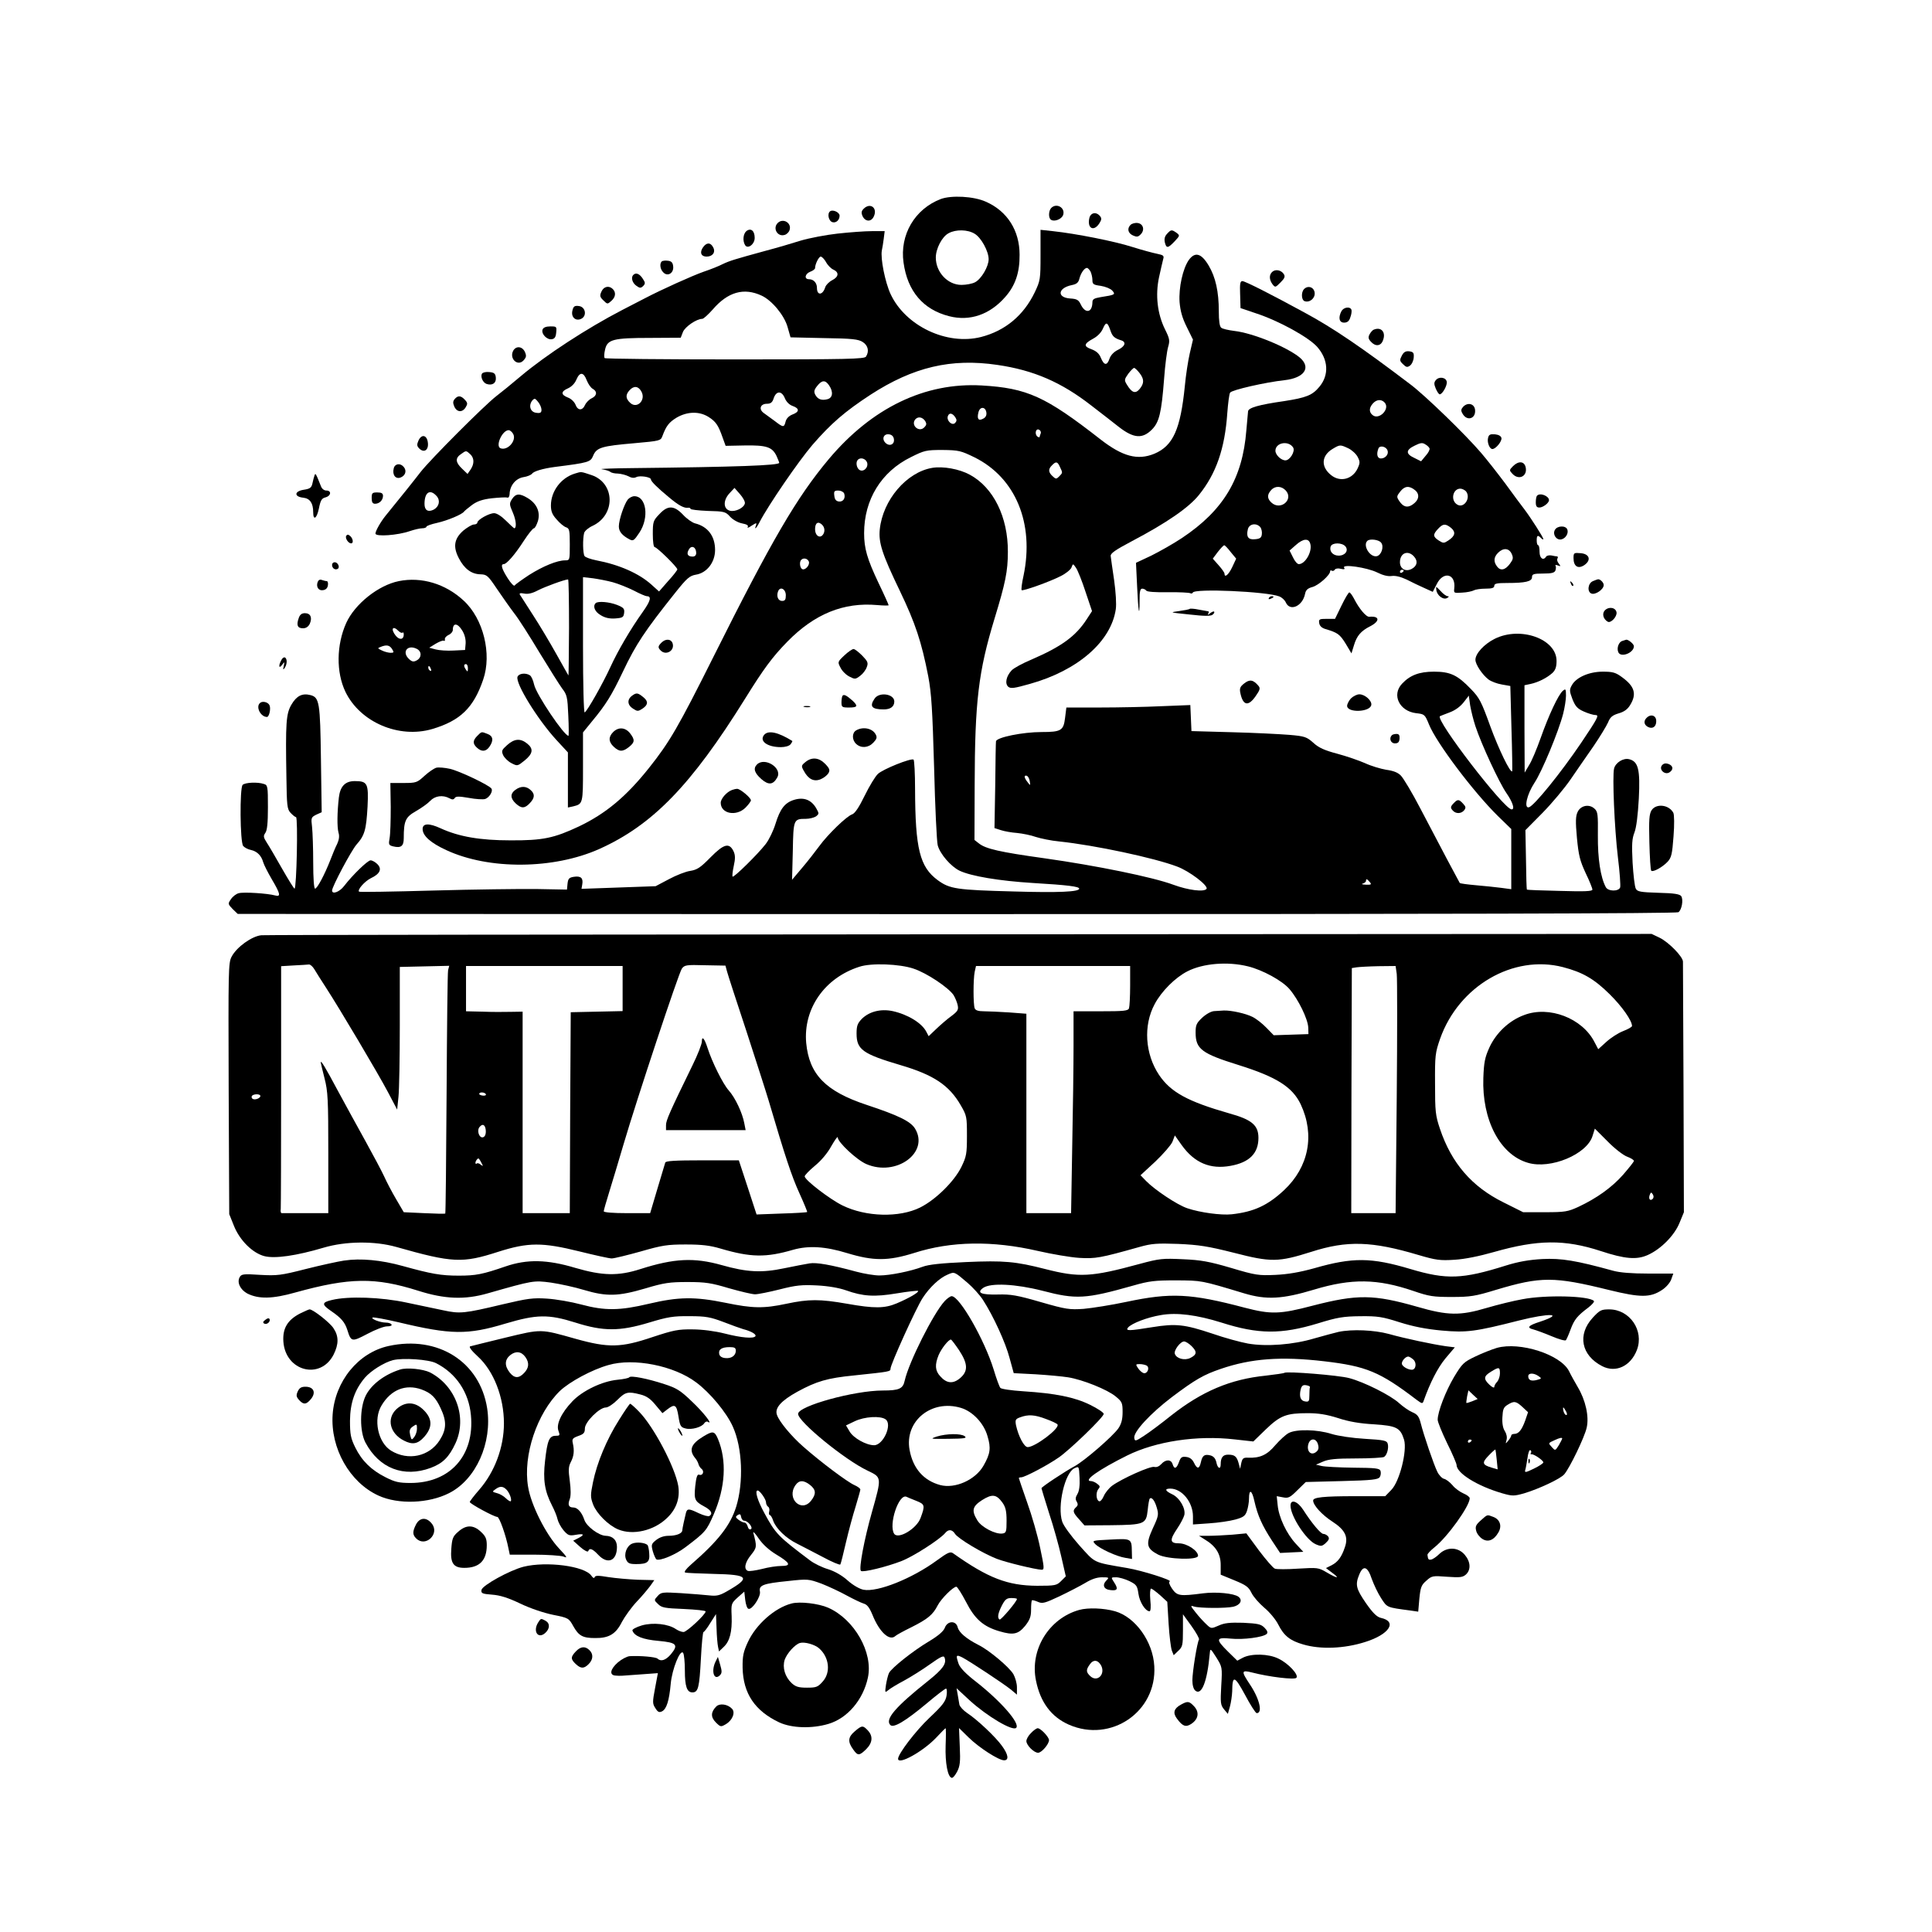 <?xml version="1.0" standalone="no"?>
<!DOCTYPE svg PUBLIC "-//W3C//DTD SVG 20010904//EN"
 "http://www.w3.org/TR/2001/REC-SVG-20010904/DTD/svg10.dtd">
<svg version="1.0" xmlns="http://www.w3.org/2000/svg"
 width="1024pt" height="1024pt" viewBox="0 0 1024 1024"
 preserveAspectRatio="xMidYMid meet">

<g transform="translate(0,1024) scale(0.1,-0.1)"
fill="#000000" stroke="none">
<path d="M4986 9185 c-138 -53 -218 -190 -197 -337 21 -152 104 -249 242 -284
109 -28 215 8 297 102 53 60 77 129 76 224 0 128 -65 231 -179 281 -64 29
-183 35 -239 14z m180 -184 c35 -21 74 -93 74 -135 0 -39 -39 -105 -72 -122
-15 -8 -47 -14 -72 -14 -73 0 -136 67 -136 145 0 47 33 111 68 129 38 21 101
20 138 -3z"/>
<path d="M4578 9134 c-13 -13 -14 -22 -6 -40 14 -29 44 -31 58 -4 24 46 -16
79 -52 44z"/>
<path d="M5572 9138 c-15 -15 -16 -55 -1 -63 18 -12 57 4 64 26 12 38 -35 65
-63 37z"/>
<path d="M4401 9121 c-19 -12 -9 -55 13 -59 19 -4 36 13 36 35 0 17 -33 33
-49 24z"/>
<path d="M5774 9085 c-13 -54 22 -75 52 -30 13 20 14 28 4 40 -20 24 -49 18
-56 -10z"/>
<path d="M4122 9058 c-28 -28 -1 -75 37 -63 11 3 23 15 26 26 12 38 -35 65
-63 37z"/>
<path d="M5992 9048 c-19 -19 -14 -44 13 -56 20 -9 27 -8 40 5 24 23 15 57
-15 61 -14 2 -31 -3 -38 -10z"/>
<path d="M3957 9016 c-18 -14 -22 -52 -8 -75 14 -23 51 4 51 38 0 37 -19 54
-43 37z"/>
<path d="M4440 9002 c-63 -7 -151 -24 -195 -37 -44 -14 -129 -39 -190 -55
-164 -45 -187 -52 -225 -70 -19 -10 -64 -28 -100 -40 -60 -21 -222 -94 -312
-141 -21 -11 -75 -39 -120 -62 -187 -97 -405 -239 -538 -351 -47 -40 -105 -87
-130 -106 -62 -48 -347 -333 -401 -402 -36 -47 -106 -134 -185 -231 -26 -32
-54 -81 -54 -95 0 -18 120 -9 182 13 24 8 53 15 66 15 12 0 22 4 22 8 0 5 26
14 58 21 53 12 131 44 142 60 3 4 21 19 41 34 27 20 55 30 105 36 38 4 75 6
82 4 7 -3 12 4 13 18 1 45 32 83 73 90 21 3 41 12 46 18 7 13 59 28 120 36
182 23 190 26 204 60 18 43 45 51 219 66 135 12 139 13 148 38 20 54 35 73 76
98 56 32 118 34 167 4 40 -25 53 -44 76 -110 l16 -44 100 2 c116 2 146 -8 169
-54 8 -18 15 -35 15 -38 0 -14 -230 -22 -775 -28 -110 -1 -184 -4 -165 -6 19
-3 39 -9 45 -14 5 -5 23 -9 40 -9 16 -1 41 -7 55 -14 16 -9 30 -11 42 -5 18
10 78 1 78 -12 0 -10 33 -43 96 -95 51 -43 81 -59 102 -55 6 1 12 -2 12 -6 0
-4 42 -9 92 -11 87 -2 94 -4 118 -31 15 -16 42 -31 63 -35 26 -5 35 -11 30
-19 -4 -7 6 -4 21 7 25 16 28 16 23 2 -11 -28 2 -17 19 17 46 89 205 321 280
409 100 115 172 177 308 266 227 147 427 194 672 158 193 -28 340 -92 499
-216 50 -38 116 -90 148 -115 76 -58 122 -62 172 -12 39 39 51 88 65 270 5 71
15 146 21 167 10 34 9 44 -16 94 -41 83 -52 182 -32 276 9 41 19 85 22 96 6
19 1 22 -32 29 -21 4 -80 20 -131 36 -93 30 -300 71 -422 84 l-65 7 0 -134 c0
-128 -1 -135 -31 -198 -59 -122 -156 -203 -284 -236 -181 -46 -401 58 -480
228 -29 63 -54 189 -46 231 3 12 7 40 10 62 l5 40 -67 0 c-37 0 -119 -6 -182
-13z m-62 -151 c9 -17 27 -35 39 -40 31 -14 29 -38 -6 -56 -16 -8 -33 -25 -37
-37 -13 -43 -44 -46 -44 -4 0 27 -18 46 -42 46 -27 0 -22 29 7 40 14 5 25 14
25 19 0 21 20 61 30 61 6 0 19 -13 28 -29z m1402 -50 c5 -11 10 -31 10 -45 0
-22 5 -26 44 -31 25 -4 52 -15 61 -25 19 -21 15 -23 -62 -35 -35 -6 -43 -11
-43 -28 -1 -55 -38 -61 -62 -10 -11 23 -20 29 -56 31 -72 5 -65 56 9 71 25 5
35 13 40 34 8 31 27 57 40 57 5 0 13 -9 19 -19z m-1743 -128 c54 -25 119 -103
137 -165 l16 -56 178 -4 c150 -2 182 -6 205 -21 28 -18 35 -49 17 -77 -8 -13
-96 -15 -694 -15 -376 0 -687 3 -691 7 -4 4 -3 24 2 45 12 54 43 62 239 62
l162 1 12 31 c12 28 72 69 102 69 7 0 32 23 56 50 80 93 165 117 259 73z
m1849 -186 c10 -30 21 -40 57 -51 28 -9 20 -32 -17 -50 -21 -10 -38 -27 -45
-46 -13 -39 -29 -38 -46 3 -9 23 -24 36 -50 46 -43 15 -41 29 9 56 24 13 43
33 52 54 16 37 24 35 40 -12z m153 -223 c26 -33 26 -55 2 -85 -23 -28 -42 -21
-68 22 -15 24 -14 28 7 58 13 17 27 31 31 31 4 0 17 -12 28 -26z m-2929 -40
c8 -20 22 -40 32 -45 25 -14 22 -37 -6 -50 -13 -6 -29 -22 -35 -35 -14 -32
-39 -31 -51 2 -6 14 -23 31 -40 37 -38 15 -38 32 1 49 18 8 36 26 44 46 18 42
38 41 55 -4z m1284 -26 c24 -35 20 -67 -9 -74 -31 -8 -51 0 -64 24 -8 16 -6
26 10 46 25 32 43 33 63 4z m-994 -34 c24 -45 -23 -92 -59 -60 -25 23 -27 43
-4 68 23 25 47 22 63 -8z m760 -35 c8 -19 24 -35 42 -41 36 -13 36 -31 -2 -45
-18 -7 -32 -21 -36 -37 -8 -33 -13 -32 -57 2 -20 15 -46 34 -59 43 -28 20 -18
49 17 49 20 0 29 7 36 30 14 40 43 39 59 -1z m-1290 -61 c0 -15 -6 -19 -27
-16 -32 3 -43 38 -22 65 12 13 15 13 31 -7 10 -12 18 -31 18 -42z m-150 -128
c19 -35 -29 -90 -67 -76 -29 11 9 96 43 96 7 0 18 -9 24 -20z m-228 -107 c22
-20 23 -51 2 -82 l-16 -23 -29 28 c-35 33 -37 56 -6 77 28 20 27 20 49 0z
m1456 -261 c-5 -24 -50 -46 -79 -39 -36 9 -37 55 -3 92 l27 29 29 -33 c16 -18
28 -40 26 -49z m-1634 39 c21 -23 14 -56 -15 -72 -30 -15 -49 -4 -49 30 0 62
29 81 64 42z"/>
<path d="M6185 9000 c-12 -13 -15 -27 -11 -45 8 -32 16 -32 52 6 28 30 28 31
10 45 -26 18 -29 18 -51 -6z"/>
<path d="M3726 8929 c-19 -27 -10 -49 19 -49 32 0 49 23 35 49 -14 27 -35 27
-54 0z"/>
<path d="M6301 8862 c-32 -46 -54 -146 -49 -223 4 -47 14 -84 38 -132 l33 -67
-17 -73 c-9 -39 -21 -117 -26 -172 -23 -230 -62 -318 -162 -360 -88 -36 -168
-15 -285 76 -292 228 -389 272 -630 286 -300 17 -581 -118 -810 -390 -170
-203 -301 -427 -611 -1047 -187 -374 -233 -453 -342 -590 -121 -152 -229 -242
-371 -310 -132 -62 -191 -75 -364 -74 -159 0 -272 19 -370 64 -61 28 -95 27
-95 -4 0 -36 43 -74 126 -112 226 -105 568 -102 810 6 283 127 488 339 772
795 100 161 145 222 225 304 144 147 298 210 477 194 33 -3 60 -3 60 -1 0 3
-24 57 -54 119 -60 127 -76 182 -76 263 0 178 91 326 248 403 72 36 81 38 168
38 86 -1 97 -4 169 -39 218 -108 318 -350 260 -627 -9 -40 -13 -74 -10 -77 6
-6 148 44 208 75 26 13 52 34 56 45 8 22 8 22 25 -3 9 -14 32 -71 50 -127 l34
-101 -28 -43 c-58 -90 -134 -145 -291 -213 -48 -20 -96 -46 -107 -58 -29 -31
-37 -70 -18 -87 14 -11 32 -8 114 15 255 71 431 225 456 396 4 27 0 91 -9 155
-9 60 -17 117 -18 127 -2 14 26 33 113 79 181 95 302 178 355 245 91 113 137
245 150 434 4 52 10 101 15 108 8 14 187 55 289 66 105 12 142 67 80 120 -68
56 -249 130 -347 141 -31 4 -63 11 -69 17 -9 6 -13 37 -13 87 0 104 -17 181
-54 243 -39 65 -72 74 -105 29z m-1073 -809 c2 -14 -4 -26 -17 -32 -25 -14
-34 -1 -25 34 8 32 38 30 42 -2z m-164 -26 c8 -12 7 -20 -2 -29 -16 -16 -47
13 -38 37 7 19 25 16 40 -8z m-160 -19 c8 -14 7 -21 -5 -33 -28 -29 -73 11
-48 42 15 17 38 13 53 -9z m612 -65 c-3 -8 -6 -17 -6 -19 0 -3 -4 -2 -10 1
-17 11 -12 45 6 38 8 -3 13 -12 10 -20z m-778 -31 c4 -28 -24 -40 -45 -19 -21
21 -9 49 19 45 15 -2 24 -11 26 -26z m-142 -124 c8 -27 -22 -54 -43 -37 -14
12 -18 41 -6 52 14 15 42 6 49 -15z m1022 -23 c15 -32 15 -30 -4 -50 -15 -15
-18 -15 -35 1 -23 21 -24 38 -3 58 21 22 29 20 42 -9z m-1144 -140 c9 -25 -5
-46 -28 -43 -15 2 -22 11 -24 31 -3 23 0 27 21 27 14 0 27 -7 31 -15z m-116
-167 c16 -16 15 -43 -1 -57 -17 -14 -37 4 -37 34 0 35 17 44 38 23z m-71 -194
c7 -19 -20 -49 -36 -40 -12 8 -15 39 -4 49 12 12 33 7 40 -9z m-122 -179 c0
-23 -4 -30 -20 -30 -21 0 -31 25 -21 51 11 28 41 12 41 -21z"/>
<path d="M3507 8854 c-12 -12 -8 -42 9 -58 23 -24 56 -3 52 32 -2 20 -9 28
-28 30 -14 2 -29 0 -33 -4z"/>
<path d="M6742 8798 c-16 -16 -15 -40 2 -64 15 -19 16 -18 43 9 22 22 26 31
17 45 -14 21 -45 27 -62 10z"/>
<path d="M3357 8783 c-14 -13 -6 -42 15 -57 19 -14 24 -14 37 -2 12 13 12 18
-3 40 -16 25 -36 33 -49 19z"/>
<path d="M6573 8679 l2 -72 80 -27 c123 -40 280 -127 326 -178 60 -68 64 -150
12 -212 -37 -45 -70 -58 -187 -76 -133 -19 -189 -35 -191 -54 -1 -8 -5 -53 -9
-100 -20 -256 -121 -425 -342 -572 -45 -30 -118 -71 -162 -93 l-81 -38 6 -126
c6 -135 13 -173 13 -73 0 47 3 62 14 62 8 0 18 -5 21 -10 4 -7 49 -10 115 -9
59 1 113 -2 118 -5 6 -3 12 -2 14 3 8 23 390 6 458 -20 14 -5 30 -20 35 -32
22 -50 89 -20 102 45 4 21 14 30 40 37 32 9 93 63 93 83 0 5 4 7 9 3 5 -3 13
0 16 6 4 6 18 8 32 4 18 -4 23 -2 17 6 -12 21 122 1 175 -25 30 -15 57 -22 77
-19 20 3 48 -4 80 -19 27 -14 69 -34 94 -45 l44 -20 21 41 c35 71 102 55 93
-22 -3 -26 -2 -26 42 -23 25 1 52 7 62 12 9 5 37 9 62 9 34 0 46 4 46 15 0 12
14 15 69 15 96 0 131 8 131 31 0 16 8 19 59 19 45 0 60 4 65 16 3 9 4 20 1 25
-4 5 2 6 12 2 16 -6 16 -5 5 10 -8 9 -11 21 -7 27 3 5 3 10 -2 11 -4 0 -18 2
-30 5 -12 2 -25 -1 -28 -6 -15 -24 -35 -9 -35 25 0 19 -3 35 -7 35 -5 0 -8 11
-8 25 0 28 5 31 23 13 7 -7 12 -9 12 -5 0 9 -66 112 -100 157 -15 19 -60 80
-100 135 -41 55 -99 129 -130 165 -82 96 -295 303 -375 363 -254 193 -408 298
-560 380 -180 98 -316 167 -330 167 -12 0 -14 -14 -12 -71z m767 -574 c28 -34
-32 -93 -65 -65 -20 16 -19 39 2 62 20 22 46 23 63 3z m-486 -237 c12 -20 -17
-68 -41 -68 -23 0 -53 29 -53 51 0 43 69 56 94 17z m723 -5 c2 -6 -7 -24 -21
-39 l-24 -29 -36 18 c-46 21 -46 42 2 65 30 15 41 17 56 7 11 -6 21 -16 23
-22z m-431 1 c19 -9 42 -30 50 -46 13 -25 13 -32 -1 -62 -27 -56 -91 -73 -139
-35 -56 44 -53 103 6 139 40 24 41 24 84 4z m208 -11 c8 -20 -11 -43 -35 -43
-19 0 -25 23 -13 53 7 18 40 11 48 -10z m-539 -213 c43 -48 -28 -108 -76 -64
-23 21 -24 42 -2 66 21 24 55 23 78 -2z m685 2 c27 -22 21 -54 -14 -77 -27
-18 -49 -12 -70 20 -14 21 -14 25 5 49 24 31 48 33 79 8z m270 -6 c28 -35 -11
-93 -47 -70 -36 22 -23 84 17 84 10 0 23 -7 30 -14z m-1090 -190 c6 -8 10 -25
8 -38 -2 -18 -10 -24 -36 -26 -36 -4 -48 13 -38 53 7 29 45 35 66 11z m1011
-4 c26 -22 22 -43 -15 -67 -23 -15 -26 -15 -50 0 -32 21 -32 32 -4 62 26 28
39 29 69 5z m-746 -85 c11 -41 -27 -107 -61 -107 -8 0 -22 16 -31 36 l-18 36
33 29 c39 35 69 38 77 6z m375 7 c17 -20 2 -67 -23 -72 -36 -7 -75 57 -50 81
12 13 61 7 73 -9z m-189 -20 c18 -22 -1 -49 -36 -49 -31 0 -51 24 -42 49 8 21
60 21 78 0z m-608 -30 l29 -35 -21 -45 c-19 -40 -41 -59 -41 -34 0 5 -14 25
-31 44 l-31 35 27 36 c15 19 30 35 34 35 3 0 19 -16 34 -36z m1489 -9 c10 -22
8 -30 -9 -53 -25 -34 -50 -39 -68 -15 -20 26 -18 50 5 73 28 28 58 25 72 -5z
m-518 -14 c23 -25 17 -52 -13 -67 -32 -16 -61 2 -61 36 0 49 42 66 74 31z
m-54 -75 c0 -3 -4 -8 -10 -11 -5 -3 -10 -1 -10 4 0 6 5 11 10 11 6 0 10 -2 10
-4z"/>
<path d="M3188 8695 c-10 -22 -9 -29 10 -47 21 -21 22 -21 42 -3 23 20 26 45
8 63 -20 20 -48 14 -60 -13z"/>
<path d="M6912 8708 c-16 -16 -15 -57 2 -64 27 -10 57 15 54 44 -3 30 -35 41
-56 20z"/>
<path d="M3034 8594 c-9 -35 18 -59 48 -43 30 16 21 63 -14 67 -23 3 -29 -2
-34 -24z"/>
<path d="M7110 8591 c-18 -35 -12 -61 14 -61 17 0 27 8 33 28 6 15 8 33 6 40
-7 19 -41 14 -53 -7z"/>
<path d="M2876 8494 c-9 -23 23 -56 48 -52 16 2 22 12 24 36 3 31 2 32 -31 32
-23 0 -37 -6 -41 -16z"/>
<path d="M7282 8493 c-7 -2 -17 -14 -23 -25 -8 -15 -7 -24 7 -39 24 -27 53
-24 64 7 17 43 -9 73 -48 57z"/>
<path d="M2720 8381 c-22 -42 24 -85 55 -51 15 17 16 24 7 45 -14 30 -47 33
-62 6z"/>
<path d="M7430 8355 c-12 -23 -12 -28 6 -45 17 -17 23 -18 37 -8 10 7 19 27
20 43 2 25 -2 30 -24 33 -19 2 -29 -4 -39 -23z"/>
<path d="M2555 8260 c-10 -16 4 -48 24 -55 31 -10 52 5 49 34 -2 21 -9 27 -35
29 -17 2 -34 -2 -38 -8z"/>
<path d="M7610 8225 c-10 -12 -10 -21 0 -45 7 -16 16 -30 21 -30 14 0 41 48
37 67 -4 23 -41 29 -58 8z"/>
<path d="M2410 8125 c-10 -12 -10 -21 -2 -40 14 -31 43 -32 60 -4 11 18 11 24
-4 40 -21 23 -37 24 -54 4z"/>
<path d="M7756 8085 c-12 -13 -14 -21 -5 -36 23 -44 73 -29 67 20 -4 31 -38
40 -62 16z"/>
<path d="M7887 7919 c-6 -24 8 -59 23 -59 18 0 51 41 48 58 -2 11 -15 18 -34
20 -25 2 -33 -1 -37 -19z"/>
<path d="M2218 7905 c-9 -21 -9 -29 4 -42 25 -25 50 -9 46 29 -4 42 -33 50
-50 13z"/>
<path d="M8019 7769 c-20 -20 -20 -22 -3 -40 34 -37 82 -13 70 36 -8 31 -38
33 -67 4z"/>
<path d="M2087 7758 c-9 -34 9 -59 36 -49 26 10 34 36 17 56 -18 22 -47 18
-53 -7z"/>
<path d="M4940 7760 c-135 -23 -261 -170 -277 -326 -7 -70 12 -130 106 -325
83 -173 115 -270 151 -454 17 -91 22 -174 31 -485 5 -206 14 -391 19 -410 12
-46 70 -113 116 -135 61 -29 210 -54 388 -65 187 -11 246 -19 246 -30 0 -17
-107 -22 -345 -15 -304 8 -341 13 -405 60 -95 70 -119 166 -120 482 0 83 -4
154 -8 157 -14 9 -163 -51 -189 -76 -14 -13 -45 -64 -70 -115 -30 -62 -52 -94
-66 -99 -29 -9 -130 -107 -175 -169 -20 -27 -60 -79 -90 -114 l-54 -64 4 152
c3 168 4 171 69 171 19 0 43 6 54 13 17 14 17 15 0 45 -26 43 -65 58 -115 43
-50 -15 -75 -47 -100 -128 -11 -36 -34 -84 -52 -107 -41 -53 -169 -179 -175
-172 -3 2 0 28 6 56 9 40 8 58 -1 78 -23 47 -51 40 -122 -32 -54 -55 -71 -66
-108 -72 -23 -3 -74 -23 -113 -44 l-70 -37 -196 -7 -197 -7 4 23 c6 34 -7 46
-43 41 -27 -4 -32 -10 -35 -37 l-3 -31 -160 3 c-88 1 -335 -2 -549 -8 -213 -6
-390 -9 -393 -6 -10 10 30 55 62 71 49 23 61 49 35 75 -11 11 -27 20 -36 20
-15 0 -95 -77 -141 -137 -24 -31 -63 -45 -63 -23 0 21 101 210 129 243 44 49
52 79 59 201 6 124 0 136 -68 136 -50 0 -77 -27 -84 -87 -9 -78 -10 -156 -2
-186 6 -18 3 -38 -7 -60 -9 -17 -25 -56 -36 -85 -31 -79 -70 -152 -81 -152 -6
0 -10 54 -10 138 0 75 -3 160 -6 188 -6 50 -5 52 22 66 l29 13 -4 280 c-4 302
-8 329 -56 341 -43 11 -73 -4 -100 -50 -29 -49 -32 -96 -27 -387 2 -148 4
-167 21 -186 11 -12 24 -23 30 -24 11 -4 3 -379 -8 -379 -3 0 -33 48 -66 106
-33 58 -69 120 -81 138 -18 28 -19 35 -8 51 10 13 14 53 14 136 0 112 -1 118
-22 124 -32 11 -99 8 -112 -5 -16 -16 -14 -304 3 -324 7 -8 25 -18 41 -21 32
-7 55 -29 65 -65 4 -14 25 -55 46 -91 45 -76 49 -94 17 -85 -40 11 -165 19
-192 12 -14 -3 -33 -18 -42 -32 -17 -24 -16 -26 9 -52 l27 -26 3811 -1 c2563
0 3816 3 3825 10 18 13 27 66 15 85 -8 11 -36 16 -121 18 -95 3 -112 6 -120
22 -6 11 -13 73 -17 138 -5 98 -3 127 10 160 10 26 18 90 23 179 8 155 -3 197
-51 209 -31 8 -72 -18 -80 -49 -10 -40 2 -318 20 -469 10 -80 15 -153 12 -162
-9 -22 -64 -21 -76 2 -28 52 -43 152 -42 273 1 112 0 127 -18 143 -28 26 -73
17 -89 -17 -11 -22 -12 -51 -4 -138 9 -94 16 -121 46 -186 20 -41 36 -81 36
-88 0 -9 -39 -11 -172 -7 -95 2 -174 5 -175 7 -2 1 -4 72 -5 158 l-3 157 91
92 c50 51 117 131 149 178 32 47 87 126 121 175 34 50 68 106 77 126 11 28 23
38 56 48 29 8 48 22 61 44 36 58 24 99 -42 147 -35 26 -50 30 -103 30 -72 0
-141 -30 -164 -72 -13 -23 -13 -31 3 -73 15 -38 26 -51 60 -66 22 -10 51 -19
63 -19 20 0 11 -17 -77 -148 -107 -158 -250 -335 -277 -341 -27 -6 -10 69 30
130 39 58 128 272 152 366 8 31 15 75 15 96 0 35 -2 38 -16 26 -24 -19 -76
-131 -118 -250 -21 -59 -48 -124 -62 -145 l-23 -39 -1 232 0 231 33 7 c41 9
86 32 115 58 16 15 22 32 22 64 0 117 -192 185 -328 117 -56 -28 -102 -78
-102 -111 0 -25 37 -80 70 -105 14 -10 45 -22 70 -26 l45 -8 6 -224 c4 -124 5
-226 4 -228 -10 -11 -72 118 -116 238 -47 130 -57 151 -103 198 -71 74 -109
92 -196 92 -78 0 -127 -19 -169 -64 -56 -59 -14 -145 74 -156 45 -5 47 -6 69
-60 39 -97 235 -357 365 -485 l71 -69 0 -160 0 -159 -52 7 c-29 4 -90 10 -135
14 -45 4 -83 9 -86 12 -2 3 -32 59 -67 125 -35 66 -99 188 -142 270 -43 83
-90 161 -103 174 -16 17 -41 26 -78 31 -29 5 -80 20 -112 35 -32 14 -98 37
-147 50 -68 18 -99 32 -127 58 -35 31 -45 35 -127 42 -49 4 -186 11 -304 14
l-215 6 -3 69 -3 69 -151 -6 c-83 -4 -231 -7 -328 -7 l-178 0 -7 -56 c-8 -66
-21 -74 -124 -74 -100 0 -238 -28 -242 -49 -1 -3 -3 -108 -4 -233 l-4 -227 34
-11 c18 -6 57 -13 86 -15 30 -3 74 -12 99 -21 25 -8 81 -20 125 -24 189 -20
503 -87 624 -133 65 -24 166 -101 156 -118 -12 -18 -96 -8 -177 22 -108 40
-406 101 -683 140 -237 33 -311 50 -347 79 l-23 18 1 289 c1 447 20 603 105
883 58 190 71 252 71 355 1 184 -76 341 -202 409 -55 30 -141 46 -200 36z
m2880 -1369 c32 -97 126 -299 164 -354 34 -49 46 -87 28 -87 -40 0 -406 476
-380 494 2 1 24 10 51 20 30 11 57 31 75 54 l27 35 7 -51 c5 -29 17 -78 28
-111z m-2362 -292 c4 -24 3 -24 -12 -4 -19 24 -20 38 -3 33 6 -3 13 -15 15
-29z m1802 -534 c11 -13 8 -15 -21 -14 -19 1 -26 3 -16 6 9 2 17 9 17 14 0 13
6 11 20 -6z"/>
<path d="M3047 7730 c-73 -22 -127 -93 -127 -169 0 -31 7 -49 31 -75 16 -19
39 -38 50 -41 17 -6 19 -16 19 -91 0 -83 0 -84 -25 -84 -42 0 -117 -31 -190
-77 -38 -25 -73 -50 -77 -56 -3 -6 -20 11 -37 38 -32 50 -39 75 -21 75 15 0
59 50 106 123 24 37 48 67 54 67 5 0 14 17 21 38 14 48 -6 93 -54 122 -43 26
-63 25 -83 -5 -15 -24 -15 -28 5 -74 17 -40 20 -81 6 -81 -1 0 -21 18 -43 40
-24 24 -49 40 -63 40 -27 0 -89 -35 -89 -50 0 -5 -8 -10 -18 -10 -10 0 -35
-15 -56 -32 -49 -43 -56 -86 -24 -147 29 -56 67 -84 114 -85 34 -1 40 -6 87
-76 28 -41 69 -100 92 -130 24 -30 84 -125 135 -210 52 -85 106 -171 120 -190
25 -32 28 -45 32 -142 3 -60 3 -108 1 -108 -23 0 -171 220 -182 271 -5 23 -15
46 -23 50 -22 14 -58 10 -65 -8 -13 -33 106 -226 206 -335 l61 -66 0 -146 0
-146 28 6 c52 13 52 14 52 209 l0 183 48 59 c74 89 104 138 164 264 69 145
114 213 279 420 60 75 74 87 107 93 58 9 102 65 102 131 0 73 -38 124 -106
141 -15 4 -44 24 -64 46 -48 50 -81 51 -126 2 -32 -33 -34 -40 -34 -105 0 -40
4 -69 10 -69 12 0 120 -106 120 -118 0 -4 -22 -33 -49 -62 l-48 -55 -41 37
c-66 59 -170 105 -291 128 -30 6 -59 16 -63 23 -9 14 -10 92 -2 122 3 11 23
28 45 38 123 58 119 227 -6 269 -58 19 -52 19 -88 8z m643 -421 c0 -12 -7 -19
-19 -19 -27 0 -34 15 -19 39 14 23 38 11 38 -20z m-442 -155 c29 -8 79 -28
111 -44 32 -17 63 -30 69 -30 27 0 20 -25 -21 -83 -67 -94 -132 -206 -172
-293 -39 -85 -121 -231 -136 -240 -5 -3 -9 143 -9 356 l0 361 53 -6 c28 -4 76
-13 105 -21z m-232 -239 c-1 -140 -2 -255 -3 -255 -1 0 -29 51 -64 113 -34 61
-90 155 -124 207 -34 52 -64 101 -69 107 -5 9 1 11 22 7 20 -4 43 1 73 17 37
19 140 57 160 58 3 1 5 -114 5 -254z"/>
<path d="M3157 7043 c-16 -16 -5 -45 26 -63 22 -14 46 -20 77 -18 40 3 45 6
48 29 3 23 -3 29 -38 43 -41 16 -101 21 -113 9z"/>
<path d="M1667 7720 c-3 -8 -8 -27 -11 -42 -5 -23 -13 -29 -47 -34 -50 -8 -51
-37 -1 -42 35 -4 52 -29 52 -77 0 -46 19 -34 30 19 9 45 15 55 36 60 29 8 32
36 4 36 -12 0 -24 9 -29 23 -27 68 -29 72 -34 57z"/>
<path d="M1970 7600 c0 -22 5 -30 18 -30 23 0 42 19 42 42 0 13 -8 18 -30 18
-27 0 -30 -3 -30 -30z"/>
<path d="M8147 7613 c-4 -3 -7 -19 -7 -35 0 -21 5 -28 19 -28 19 0 51 24 51
39 0 22 -47 41 -63 24z"/>
<path d="M3328 7593 c-19 -23 -48 -108 -48 -143 0 -27 17 -48 57 -69 19 -10
24 -6 52 36 53 80 37 193 -27 193 -11 0 -26 -8 -34 -17z"/>
<path d="M8241 7431 c-13 -24 8 -55 34 -50 23 5 40 32 32 53 -9 22 -54 20 -66
-3z"/>
<path d="M1835 7400 c-7 -12 11 -40 26 -40 14 0 10 26 -5 39 -10 9 -16 9 -21
1z"/>
<path d="M8340 7282 c0 -43 23 -59 56 -38 39 26 30 60 -18 64 -36 3 -38 2 -38
-26z"/>
<path d="M1760 7246 c0 -18 16 -29 30 -21 13 8 1 35 -16 35 -8 0 -14 -6 -14
-14z"/>
<path d="M1684 7156 c-10 -26 4 -48 28 -44 15 2 24 11 26 26 2 12 -1 22 -6 22
-6 0 -17 3 -26 6 -10 4 -18 0 -22 -10z"/>
<path d="M2114 7160 c-109 -22 -233 -121 -279 -222 -52 -116 -54 -261 -4 -365
78 -161 283 -249 460 -197 148 44 219 112 270 262 47 136 1 323 -104 419 -96
89 -223 127 -343 103z m336 -262 c13 -21 19 -46 18 -68 l-3 -35 -61 -3 c-34
-2 -77 1 -95 6 l-34 9 34 21 c19 11 38 19 43 16 5 -3 7 0 6 7 -2 7 7 18 20 24
12 5 22 17 22 26 0 39 25 38 50 -3z m-337 -3 c8 -8 17 -11 21 -8 3 4 6 -1 6
-10 0 -27 -22 -31 -42 -7 -29 36 -17 58 15 25z m-35 -95 c11 -17 10 -20 -7
-20 -11 0 -32 5 -46 12 -24 11 -25 13 -8 19 31 13 48 10 61 -11z m133 0 c25
-14 24 -46 -2 -60 -16 -9 -25 -8 -40 6 -42 38 -9 81 42 54z m269 -102 c0 -19
-2 -20 -10 -8 -13 19 -13 30 0 30 6 0 10 -10 10 -22z m-196 -4 c3 -8 2 -12 -4
-9 -6 3 -10 10 -10 16 0 14 7 11 14 -7z"/>
<path d="M8443 7160 c-27 -11 -32 -57 -8 -66 21 -8 65 22 65 45 0 15 -22 35
-33 30 -1 0 -12 -4 -24 -9z"/>
<path d="M8326 7147 c3 -10 9 -15 12 -12 3 3 0 11 -7 18 -10 9 -11 8 -5 -6z"/>
<path d="M7613 7112 c4 -29 38 -54 58 -41 9 5 10 9 2 9 -7 0 -24 12 -38 28
-25 26 -25 26 -22 4z"/>
<path d="M7110 7030 l-34 -70 -44 0 c-39 0 -43 -2 -40 -22 2 -15 13 -26 33
-32 64 -19 76 -27 107 -77 l31 -52 13 42 c15 51 37 77 87 102 52 27 50 55 -5
50 -17 -2 -54 42 -82 97 -9 17 -20 32 -24 32 -5 0 -23 -31 -42 -70z"/>
<path d="M6725 7070 c-3 -6 1 -7 9 -4 18 7 21 14 7 14 -6 0 -13 -4 -16 -10z"/>
<path d="M6306 7013 c-3 -3 -29 -8 -58 -12 -51 -7 -49 -7 57 -18 78 -9 113 -9
122 -1 8 6 11 13 8 16 -2 3 -12 -1 -22 -9 -11 -9 -14 -10 -9 -1 4 6 4 12 -1
12 -4 1 -27 5 -50 9 -23 5 -45 6 -47 4z"/>
<path d="M8506 7005 c-16 -17 -9 -46 15 -60 16 -10 50 26 47 49 -4 26 -40 33
-62 11z"/>
<path d="M1583 6963 c-13 -37 -6 -53 23 -53 16 0 28 8 36 24 14 33 4 56 -26
56 -17 0 -27 -8 -33 -27z"/>
<path d="M3506 6834 c-19 -19 -20 -26 -4 -42 28 -28 75 -1 63 38 -8 24 -37 26
-59 4z"/>
<path d="M8599 6843 c-19 -5 -31 -37 -22 -59 12 -32 83 -5 83 31 0 12 -32 38
-42 34 -2 -1 -10 -3 -19 -6z"/>
<path d="M4475 6766 c-36 -34 -36 -35 -20 -65 8 -17 29 -38 47 -47 29 -15 32
-15 57 4 14 10 30 31 35 46 9 23 5 31 -24 61 -19 19 -39 35 -46 35 -7 0 -29
-15 -49 -34z"/>
<path d="M1491 6741 c-16 -29 -13 -48 4 -25 13 18 14 18 9 -6 -5 -20 -3 -22 5
-10 13 19 14 47 2 55 -6 3 -15 -3 -20 -14z"/>
<path d="M6595 6618 c-22 -17 -26 -26 -21 -51 14 -67 42 -73 81 -17 23 33 26
42 15 55 -27 32 -46 36 -75 13z"/>
<path d="M3352 6554 c-29 -20 -28 -50 3 -70 23 -15 27 -15 50 0 29 19 32 37 8
58 -31 26 -39 28 -61 12z"/>
<path d="M4466 6553 c-3 -3 -6 -19 -6 -35 0 -26 3 -28 40 -28 46 0 49 8 18 37
-31 27 -44 34 -52 26z"/>
<path d="M4636 6538 c-29 -42 -16 -58 48 -58 36 0 56 15 56 42 0 40 -79 52
-104 16z"/>
<path d="M7160 6538 c-11 -12 -20 -30 -20 -39 0 -38 121 -34 128 4 5 22 -33
57 -63 57 -13 0 -33 -10 -45 -22z"/>
<path d="M1377 6513 c-22 -21 5 -73 38 -73 12 0 22 46 13 63 -9 17 -39 23 -51
10z"/>
<path d="M4263 6493 c9 -2 23 -2 30 0 6 3 -1 5 -18 5 -16 0 -22 -2 -12 -5z"/>
<path d="M8727 6435 c-19 -19 -12 -42 15 -51 24 -7 39 11 36 41 -4 25 -31 31
-51 10z"/>
<path d="M3250 6360 c-26 -26 -25 -52 3 -78 29 -27 47 -28 81 -1 31 25 32 38
5 73 -25 31 -61 34 -89 6z"/>
<path d="M4538 6369 c-23 -13 -23 -51 0 -72 26 -24 65 -21 91 7 18 19 21 28
12 44 -17 32 -67 42 -103 21z"/>
<path d="M2530 6340 c-25 -25 -25 -42 -2 -63 25 -23 48 -21 66 5 23 33 20 57
-10 68 -33 13 -31 13 -54 -10z"/>
<path d="M4050 6345 c-27 -33 17 -65 89 -65 22 0 44 6 51 15 7 9 11 17 9 18
-74 46 -127 58 -149 32z"/>
<path d="M7377 6343 c-16 -16 -6 -43 16 -43 17 0 23 6 25 25 1 18 -3 25 -16
25 -10 0 -22 -3 -25 -7z"/>
<path d="M2688 6291 c-29 -26 -31 -31 -21 -54 7 -14 26 -33 44 -42 31 -16 32
-16 68 13 46 37 50 63 15 91 -36 29 -68 26 -106 -8z"/>
<path d="M4269 6201 c-22 -18 -23 -21 -9 -46 24 -45 54 -60 90 -45 17 7 35 22
41 32 9 16 6 25 -17 49 -33 34 -71 38 -105 10z"/>
<path d="M4012 6188 c-21 -21 -13 -45 23 -77 39 -34 63 -31 85 9 27 50 -67
109 -108 68z"/>
<path d="M8809 6184 c-18 -22 14 -53 39 -38 23 15 21 35 -5 45 -15 5 -25 3
-34 -7z"/>
<path d="M2313 6171 c-12 -3 -41 -23 -63 -43 -39 -36 -44 -38 -111 -38 l-70 0
2 -127 c0 -71 -2 -145 -6 -165 -6 -34 -5 -38 19 -44 41 -10 56 1 56 43 0 93 9
112 65 144 28 16 62 40 75 54 25 27 67 33 102 14 15 -8 22 -8 28 1 6 10 22 10
75 1 36 -7 75 -9 86 -6 22 7 43 41 34 55 -11 18 -168 93 -220 105 -27 6 -60 9
-72 6z"/>
<path d="M2732 6054 c-28 -20 -28 -45 1 -72 30 -28 48 -28 75 1 27 28 28 49 4
70 -23 21 -51 22 -80 1z"/>
<path d="M3880 6053 c-28 -10 -60 -46 -60 -68 0 -58 82 -74 131 -26 16 16 29
34 29 39 0 14 -58 62 -73 61 -7 0 -19 -3 -27 -6z"/>
<path d="M7706 5984 c-19 -19 -20 -26 -4 -42 16 -16 43 -15 58 3 10 13 10 19
-5 35 -22 24 -29 25 -49 4z"/>
<path d="M8754 5946 c-13 -21 -15 -50 -12 -170 2 -79 6 -147 10 -151 9 -9 59
18 87 48 20 22 24 40 31 134 5 63 4 115 -1 125 -23 43 -90 51 -115 14z"/>
<path d="M1385 5283 c-50 -5 -130 -62 -157 -113 -18 -33 -18 -67 -16 -700 l3
-665 24 -60 c31 -79 100 -147 163 -163 55 -14 168 2 313 45 118 35 271 36 385
4 299 -85 351 -87 540 -26 160 51 234 51 432 2 81 -20 157 -37 170 -37 13 0
82 17 154 37 114 33 142 37 239 37 84 0 128 -5 185 -22 160 -47 240 -48 384
-6 82 23 170 18 287 -18 139 -42 216 -42 354 1 196 63 416 66 655 11 74 -17
173 -34 220 -37 87 -5 110 -1 320 58 64 18 93 20 205 16 110 -5 156 -12 295
-47 197 -51 236 -50 410 5 190 61 321 57 569 -17 92 -27 114 -30 190 -25 54 3
132 19 209 41 232 66 374 68 567 5 127 -42 190 -47 248 -21 70 31 142 104 169
171 l23 56 -2 655 c-2 360 -3 663 -3 673 0 26 -75 103 -124 127 l-42 20 -3665
-2 c-2015 -1 -3682 -3 -3704 -5z m5230 -165 c77 -19 182 -76 220 -121 47 -55
97 -158 99 -203 l1 -35 -92 -3 -92 -3 -38 39 c-21 22 -54 48 -74 58 -35 18
-115 36 -154 34 -11 -1 -32 -2 -48 -3 -16 0 -43 -15 -64 -34 -32 -30 -36 -40
-36 -80 0 -87 32 -111 228 -172 201 -63 285 -116 329 -208 76 -162 43 -332
-88 -455 -87 -81 -160 -115 -278 -128 -55 -6 -167 9 -235 32 -54 18 -173 98
-218 144 l-30 31 78 72 c42 40 83 87 91 105 l13 34 36 -51 c68 -95 152 -130
260 -110 99 18 147 66 147 148 0 67 -35 97 -155 130 -220 63 -310 112 -372
204 -74 111 -84 262 -23 375 36 68 109 141 174 174 82 42 213 53 321 26z
m-4949 -15 c9 -16 37 -59 62 -98 72 -111 274 -451 328 -553 l49 -93 7 68 c4
37 7 208 7 378 l0 310 131 3 131 3 -6 -23 c-3 -13 -6 -307 -8 -655 -2 -348 -5
-634 -7 -635 -3 -2 -53 -1 -112 2 l-108 5 -41 70 c-23 39 -51 93 -63 120 -13
28 -57 111 -98 185 -41 74 -108 196 -148 270 -66 124 -90 163 -90 149 0 -3 9
-41 20 -84 18 -70 20 -111 20 -397 l0 -318 -120 0 c-66 0 -123 0 -127 0 -5 0
-7 11 -5 23 1 12 2 306 2 654 l0 632 67 4 c38 2 74 4 80 5 7 1 20 -10 29 -25z
m2188 -14 c5 -19 51 -160 102 -314 50 -154 103 -318 117 -365 89 -302 123
-404 163 -492 25 -55 44 -101 42 -102 -1 -2 -63 -6 -135 -8 l-133 -5 -47 144
-47 143 -194 0 c-145 0 -193 -3 -196 -12 -2 -7 -21 -70 -42 -140 l-38 -128
-123 0 c-74 0 -123 4 -123 10 0 5 13 51 29 102 16 51 50 165 76 253 70 238
292 907 309 931 14 19 23 21 123 18 l108 -2 9 -33z m988 17 c70 -23 185 -100
212 -140 9 -15 19 -39 22 -54 5 -24 0 -32 -33 -57 -21 -15 -57 -46 -80 -68
l-41 -39 -12 23 c-24 47 -98 92 -179 110 -63 13 -123 -2 -163 -41 -23 -24 -28
-37 -28 -78 0 -85 32 -108 235 -168 173 -51 256 -106 317 -212 32 -55 33 -61
33 -162 0 -96 -3 -110 -29 -164 -38 -78 -137 -175 -219 -216 -111 -55 -288
-50 -412 11 -67 33 -200 135 -200 154 0 6 24 31 54 56 33 27 67 67 87 104 19
33 34 54 34 47 0 -26 101 -120 152 -142 158 -68 335 61 258 188 -24 39 -88 70
-257 126 -217 72 -304 161 -320 328 -16 181 97 345 282 404 63 21 213 15 287
-10z m3442 8 c104 -27 165 -62 247 -143 67 -66 119 -141 119 -169 0 -5 -21
-17 -47 -27 -26 -10 -66 -36 -89 -57 l-43 -39 -20 38 c-64 126 -240 194 -373
143 -79 -29 -148 -94 -184 -172 -24 -53 -29 -79 -32 -161 -8 -222 88 -407 236
-450 120 -36 314 45 343 143 l12 38 68 -68 c37 -38 84 -74 104 -81 19 -7 35
-17 35 -22 0 -5 -26 -37 -57 -73 -60 -68 -140 -125 -238 -171 -55 -25 -70 -28
-176 -28 l-116 0 -104 52 c-168 83 -276 208 -337 390 -24 71 -26 93 -26 238
-1 151 1 165 27 240 99 279 387 447 651 379z m-4984 -114 l0 -119 -137 -3
-138 -3 -3 -532 -2 -533 -125 0 -125 0 0 534 0 534 -62 -1 c-35 -1 -102 -1
-150 1 l-88 2 0 120 0 120 415 0 415 0 0 -120z m2690 16 c0 -57 -3 -111 -6
-120 -5 -14 -28 -16 -150 -16 l-144 0 0 -182 c0 -101 -3 -342 -7 -535 l-6
-353 -119 0 -118 0 0 529 0 528 -92 7 c-50 3 -110 6 -133 6 -30 0 -45 5 -49
16 -8 21 -8 153 0 193 l7 31 408 0 409 0 0 -104z m1413 62 c3 -24 3 -319 0
-655 l-6 -613 -118 0 -117 0 1 650 2 649 25 4 c14 2 66 5 116 6 l91 1 6 -42z
m-4828 -637 c3 -6 -4 -9 -15 -8 -11 1 -20 5 -20 9 0 11 28 10 35 -1z m-1195
-10 c0 -12 -29 -23 -41 -15 -5 3 -7 10 -4 15 8 12 45 12 45 0z m1195 -187 c0
-19 -6 -30 -16 -32 -20 -4 -33 37 -17 55 17 21 32 10 33 -23z m-24 -166 c11
-20 10 -21 -3 -11 -8 7 -18 10 -21 6 -4 -3 -7 -2 -7 4 0 9 10 23 16 23 2 0 9
-10 15 -22z m6209 -192 c-14 -14 -24 0 -16 21 6 15 8 15 16 3 6 -9 5 -19 0
-24z"/>
<path d="M3720 4720 c0 -14 -22 -70 -49 -125 -121 -248 -141 -293 -141 -318
l0 -27 211 0 211 0 -7 36 c-10 55 -48 136 -83 175 -31 35 -88 150 -112 225
-16 50 -30 66 -30 34z"/>
<path d="M1825 3559 c-33 -5 -125 -25 -204 -45 -133 -34 -152 -36 -243 -31
-89 6 -99 4 -108 -13 -15 -28 4 -66 41 -86 60 -30 133 -29 256 6 286 79 421
81 649 9 141 -45 248 -49 369 -14 242 69 243 69 335 57 47 -7 126 -24 175 -39
121 -36 182 -34 325 8 100 30 129 34 225 34 95 0 125 -5 219 -33 60 -17 122
-32 138 -32 16 0 75 12 131 26 86 22 117 25 197 21 60 -3 117 -13 154 -26 90
-32 150 -36 270 -16 59 10 109 15 112 13 6 -7 -47 -38 -113 -66 -64 -27 -118
-28 -264 -2 -143 25 -202 25 -320 0 -122 -26 -179 -25 -324 5 -162 33 -248 32
-405 -5 -156 -37 -233 -38 -360 -4 -52 14 -133 28 -180 31 -75 5 -103 1 -235
-30 -205 -49 -227 -51 -315 -32 -41 9 -129 27 -195 41 -134 29 -308 35 -395
14 -56 -13 -56 -24 -3 -60 51 -35 71 -58 84 -99 20 -64 24 -64 106 -21 41 22
88 40 104 40 18 0 28 4 24 10 -3 6 -17 10 -30 10 -30 0 -84 21 -69 27 6 2 67
-9 135 -25 280 -67 367 -68 569 -7 165 49 227 50 370 5 148 -47 234 -47 390 0
99 30 129 35 215 34 87 0 111 -5 180 -31 44 -17 91 -34 105 -38 40 -10 70 -27
64 -37 -9 -14 -73 -9 -163 14 -51 13 -120 22 -171 22 -75 1 -100 -4 -212 -41
-166 -56 -232 -58 -407 -9 -188 53 -178 53 -373 6 -95 -23 -179 -44 -186 -46
-8 -2 7 -23 40 -53 85 -77 139 -217 139 -355 0 -127 -49 -258 -131 -352 -28
-32 -50 -61 -50 -65 0 -9 129 -79 146 -79 11 0 46 -99 59 -167 l7 -33 128 0
c71 0 141 -5 156 -10 24 -10 21 -4 -23 43 -69 73 -149 231 -164 327 -28 166
47 389 169 508 51 48 168 112 257 137 134 39 347 -3 465 -92 74 -55 161 -160
194 -234 51 -112 58 -295 18 -425 -31 -99 -95 -181 -240 -307 -26 -23 -38 -39
-30 -42 7 -2 75 -5 150 -7 189 -4 200 -19 68 -94 -37 -21 -53 -24 -90 -20 -25
3 -92 8 -150 12 -99 6 -106 5 -124 -15 -20 -22 -20 -22 2 -43 19 -19 35 -22
137 -26 63 -3 115 -8 115 -13 0 -16 -100 -109 -117 -109 -10 0 -28 7 -40 15
-40 28 -121 37 -181 20 -30 -9 -52 -21 -50 -27 10 -30 56 -48 138 -55 97 -9
108 -20 65 -72 -27 -31 -52 -39 -70 -22 -10 9 -92 16 -147 13 -15 -1 -43 -16
-63 -33 -41 -36 -47 -68 -12 -70 29 -2 19 -2 128 6 l96 7 -15 -80 c-14 -74
-14 -82 2 -106 13 -21 20 -24 36 -16 23 13 37 56 45 145 7 79 51 187 66 164 5
-8 9 -49 9 -92 0 -86 11 -117 40 -117 31 0 37 26 45 178 4 78 10 142 14 142 3
0 20 21 36 48 l30 47 3 -75 c1 -41 5 -86 8 -99 l5 -24 25 24 c32 30 45 80 42
163 -3 66 -2 68 32 99 l35 31 5 -44 c3 -24 10 -45 17 -47 19 -7 66 64 61 91
-7 34 17 43 147 56 108 12 111 11 180 -14 38 -15 98 -43 134 -63 35 -19 75
-38 88 -42 19 -5 31 -21 47 -59 37 -93 91 -142 122 -113 5 5 43 26 84 46 88
44 115 67 140 116 18 35 82 99 99 99 5 0 28 -36 51 -80 47 -92 92 -131 177
-156 74 -22 100 -16 137 29 24 31 31 48 31 85 0 26 2 49 5 50 3 2 17 -2 31 -8
24 -11 37 -7 114 29 48 23 110 55 137 71 33 20 61 30 89 30 37 0 39 -1 24 -16
-25 -25 -15 -49 23 -52 36 -4 40 7 16 43 -16 25 -16 25 12 25 15 0 47 -9 70
-20 38 -19 42 -25 48 -67 6 -44 37 -93 59 -93 6 0 8 24 4 60 -3 33 -1 60 4 60
5 0 26 -16 48 -35 l38 -35 7 -116 c4 -65 12 -128 17 -142 l10 -25 24 23 c23
21 25 31 25 109 l0 85 45 -62 c25 -35 43 -67 40 -72 -10 -16 -35 -172 -35
-216 0 -26 6 -47 16 -55 33 -27 63 49 76 196 3 30 3 30 35 -20 31 -50 32 -51
26 -150 -5 -90 -4 -102 15 -125 l20 -24 11 39 c6 22 11 58 12 80 1 88 12 85
68 -18 28 -53 56 -97 62 -97 33 0 15 77 -38 155 -45 68 -44 75 15 60 89 -23
222 -39 233 -28 15 15 -42 77 -95 102 -52 26 -143 28 -188 5 l-30 -16 -49 48
c-67 66 -65 77 14 69 65 -7 173 7 191 25 7 7 3 18 -12 33 -19 19 -35 22 -113
26 -71 2 -100 -1 -130 -15 -39 -17 -40 -17 -65 7 -14 13 -40 41 -57 63 -28 35
-29 38 -8 31 29 -9 168 -10 208 -1 37 9 51 35 27 53 -24 18 -118 27 -188 18
-123 -16 -137 -14 -164 25 -14 21 -19 36 -12 38 17 6 -147 58 -225 71 -186 32
-167 24 -254 120 -44 50 -84 104 -91 126 -27 82 14 260 65 283 24 11 24 11 27
-51 2 -41 -2 -70 -11 -85 -11 -18 -12 -29 -4 -41 7 -12 7 -20 -3 -29 -20 -18
-18 -28 15 -64 l29 -33 139 1 c179 2 188 6 196 79 3 32 8 59 11 62 10 10 26
-9 37 -47 11 -37 10 -45 -21 -111 -38 -84 -34 -106 29 -139 50 -25 211 -30
211 -6 0 27 -59 66 -101 66 -49 0 -51 17 -9 79 17 25 33 56 37 70 9 35 -25 93
-64 111 -38 18 -42 30 -10 30 62 0 120 -72 120 -147 l0 -43 86 6 c47 3 109 12
138 20 43 12 53 19 62 45 6 18 11 47 11 65 0 55 16 47 29 -14 17 -75 41 -128
93 -208 l43 -65 61 3 62 3 -40 43 c-49 53 -90 140 -96 204 l-5 48 32 -6 c29
-6 38 -2 77 37 l45 44 191 5 c161 4 192 8 201 21 6 9 7 24 4 33 -5 14 -27 16
-144 17 -76 1 -151 5 -168 9 l-30 7 37 16 c29 13 69 17 175 17 76 0 143 4 149
8 16 10 26 49 19 71 -5 16 -21 19 -121 25 -67 4 -141 15 -177 26 -75 24 -186
26 -226 5 -16 -8 -47 -37 -71 -64 -43 -52 -82 -70 -145 -67 -25 1 -30 -3 -36
-29 l-6 -30 -8 30 c-10 36 -21 45 -56 45 -27 0 -39 -15 -39 -51 0 -30 -17 -22
-23 11 -5 20 -14 31 -31 36 -32 8 -43 0 -51 -36 -8 -37 -20 -38 -37 -2 -9 18
-22 28 -41 30 -23 3 -29 -2 -38 -27 -13 -36 -25 -40 -34 -11 -8 26 -37 26 -60
0 -11 -12 -25 -18 -36 -15 -20 7 -175 -63 -225 -100 -17 -13 -37 -38 -44 -55
-7 -17 -18 -29 -24 -27 -16 5 -19 46 -5 64 11 13 10 17 -6 29 -10 8 -25 14
-32 14 -45 0 39 60 192 136 152 75 370 108 569 85 l99 -11 66 64 c77 74 109
86 223 86 56 0 100 -7 160 -26 57 -19 117 -29 190 -33 121 -8 140 -18 160 -82
17 -59 -24 -222 -68 -266 l-32 -33 -160 0 c-168 0 -222 -6 -222 -23 0 -25 47
-76 101 -111 68 -44 87 -81 67 -137 -17 -51 -37 -78 -70 -95 l-30 -15 33 -25
c44 -32 27 -31 -29 2 -44 26 -49 26 -152 20 -58 -4 -114 -4 -123 0 -9 3 -47
47 -84 96 l-67 91 -74 -7 c-41 -3 -98 -6 -126 -6 l-51 0 30 -19 c59 -35 85
-77 85 -135 l0 -52 73 -30 c61 -25 75 -35 90 -66 10 -21 41 -56 68 -79 28 -23
61 -63 74 -89 30 -60 63 -86 133 -106 92 -27 217 -22 327 13 129 40 173 109
84 128 -21 5 -42 25 -79 78 -53 77 -58 98 -35 153 21 50 44 42 66 -25 11 -30
32 -75 49 -101 33 -51 28 -49 156 -66 l41 -6 6 69 c6 59 10 72 37 95 29 26 33
27 110 21 69 -5 83 -3 100 12 27 25 25 67 -6 104 -35 42 -95 44 -136 4 -15
-15 -35 -28 -43 -29 -14 -2 -16 1 -19 25 -1 5 16 23 36 39 70 55 188 220 188
261 0 7 -15 18 -34 26 -18 8 -45 27 -58 44 -14 16 -34 31 -44 33 -10 2 -27 19
-36 38 -19 39 -71 191 -88 258 -9 35 -18 46 -44 57 -17 7 -49 29 -70 48 -44
41 -185 112 -265 133 -56 15 -328 37 -343 28 -4 -3 -49 -9 -99 -15 -188 -19
-338 -83 -501 -211 -51 -41 -115 -89 -143 -107 -47 -31 -50 -31 -53 -12 -5 32
86 130 199 216 125 94 169 119 260 150 161 55 319 67 549 40 221 -26 293 -55
487 -203 31 -23 33 -23 39 -6 34 96 74 174 115 224 l50 59 -48 6 c-70 10 -217
41 -302 65 -78 21 -194 26 -266 11 -22 -5 -80 -21 -130 -35 -110 -33 -252 -44
-350 -27 -39 7 -124 30 -190 53 -147 49 -193 54 -317 34 -124 -20 -144 -21
-129 -2 19 22 101 54 174 66 84 15 191 1 322 -40 194 -62 316 -63 510 -4 104
32 134 37 225 38 93 1 117 -3 208 -32 73 -23 139 -36 224 -44 132 -12 180 -5
408 53 163 41 245 38 113 -6 -63 -20 -73 -32 -36 -41 15 -4 59 -20 97 -36 38
-16 72 -26 76 -21 3 4 15 30 25 58 19 51 35 71 95 116 19 15 32 30 28 34 -26
27 -255 33 -379 9 -46 -8 -131 -29 -189 -46 -141 -42 -206 -41 -368 6 -231 66
-318 67 -554 6 -175 -46 -221 -47 -360 -11 -287 76 -392 81 -628 31 -80 -17
-182 -33 -226 -37 -75 -5 -93 -3 -228 36 -124 36 -159 42 -227 40 -89 -2 -114
9 -78 35 40 28 173 21 314 -15 179 -47 229 -44 480 27 87 25 116 28 230 28
135 -1 128 1 360 -69 117 -35 201 -31 370 20 199 60 335 58 526 -7 84 -29 106
-32 204 -32 98 0 124 4 235 38 237 71 307 71 598 -1 167 -41 219 -41 281 0 22
14 43 39 49 56 l11 31 -132 0 c-88 0 -151 5 -187 15 -196 54 -274 67 -375 62
-71 -4 -128 -14 -195 -35 -229 -72 -313 -75 -504 -18 -208 62 -306 63 -511 4
-76 -21 -139 -32 -205 -35 -88 -4 -105 -2 -235 37 -116 34 -160 42 -255 46
-107 5 -123 4 -230 -25 -257 -70 -320 -73 -500 -27 -156 40 -219 46 -420 37
-133 -6 -198 -13 -230 -25 -64 -24 -173 -46 -229 -46 -26 0 -81 9 -122 20
-136 37 -212 50 -248 44 -20 -3 -81 -15 -135 -26 -119 -25 -197 -21 -331 17
-146 41 -251 36 -430 -21 -118 -38 -201 -36 -345 6 -150 45 -256 47 -370 8
-122 -42 -157 -49 -248 -49 -95 0 -145 9 -297 51 -115 32 -224 42 -310 29z
m3303 -118 c29 -25 66 -66 82 -91 55 -85 120 -227 141 -308 l22 -80 116 -6
c64 -4 141 -11 172 -16 76 -12 209 -65 253 -102 33 -27 36 -34 36 -82 0 -38
-6 -62 -22 -86 -29 -42 -180 -173 -232 -201 -50 -27 -176 -110 -176 -117 0 -2
18 -61 40 -131 23 -69 52 -173 65 -231 l24 -105 -25 -25 c-23 -23 -31 -25
-127 -25 -157 1 -260 41 -445 172 -15 11 -28 5 -87 -38 -131 -96 -314 -169
-388 -155 -21 4 -56 24 -84 49 -30 27 -69 49 -104 60 -31 9 -74 30 -95 46
-170 128 -183 141 -243 252 -36 66 -52 119 -35 119 11 0 43 -45 44 -62 0 -9 5
-20 11 -24 6 -3 9 -15 6 -25 -3 -11 -1 -19 3 -19 4 0 13 -13 18 -30 15 -42 68
-93 127 -122 28 -14 89 -46 137 -71 48 -26 89 -43 92 -39 3 5 16 57 30 118 14
60 37 145 51 189 13 44 25 85 25 90 0 6 -14 16 -32 24 -38 17 -178 122 -270
203 -64 56 -128 133 -140 169 -13 36 22 75 109 123 101 55 158 72 301 86 189
20 192 20 192 36 0 22 135 320 170 374 37 57 90 107 134 125 35 15 34 16 104
-44z m1188 -336 c30 -30 28 -45 -8 -63 -30 -14 -72 -3 -81 22 -7 18 29 66 49
66 8 0 26 -11 40 -25z m-2416 -24 c0 -26 -24 -43 -57 -39 -18 2 -29 10 -31 22
-5 24 14 36 56 36 25 0 32 -4 32 -19z m-1115 -34 c21 -30 19 -57 -7 -84 -28
-30 -52 -29 -77 3 -28 36 -26 68 4 92 29 23 59 19 80 -11z m4706 -13 c19 -17
14 -54 -8 -54 -22 0 -53 19 -53 33 0 15 20 37 34 37 5 0 17 -7 27 -16z m-1413
-32 c17 -11 4 -44 -16 -40 -8 2 -21 13 -30 26 -14 21 -13 22 9 22 13 0 30 -4
37 -8z m865 -114 c-2 -5 -3 -24 -3 -44 0 -31 -3 -35 -22 -32 -25 3 -33 26 -24
64 5 19 12 25 29 22 12 -2 21 -6 20 -10z m43 -305 c5 -19 2 -30 -12 -40 -26
-19 -49 5 -40 41 9 36 43 35 52 -1z m-2692 -214 c31 -25 33 -47 5 -83 -52 -66
-132 12 -83 82 19 28 44 28 78 1z m-1610 -24 c17 -17 30 -54 23 -62 -3 -2 -15
5 -26 16 -11 11 -33 24 -47 27 -26 7 -26 8 -9 20 24 18 40 18 59 -1z m1260
-165 c20 0 49 -37 36 -45 -7 -4 -14 2 -17 14 -3 12 -11 21 -17 21 -7 0 -21 7
-32 15 -16 13 -17 16 -4 25 11 7 16 5 18 -10 2 -11 9 -20 16 -20z m170 -179
c75 -45 82 -61 26 -61 -23 0 -69 -7 -102 -16 -33 -8 -67 -13 -74 -10 -23 9
-16 45 17 85 31 39 31 44 12 116 -3 11 10 -2 28 -29 22 -32 55 -62 93 -85z
m1276 -236 c0 -13 -85 -113 -92 -109 -13 8 -9 33 12 74 17 33 26 40 50 40 17
0 30 -2 30 -5z"/>
<path d="M5007 3344 c-60 -65 -190 -324 -212 -422 -9 -43 -30 -52 -116 -52
-151 0 -449 -82 -449 -124 0 -41 248 -244 369 -301 75 -36 75 -33 22 -221 -40
-141 -70 -299 -58 -310 9 -10 138 22 215 52 64 25 204 115 232 149 17 21 37
19 52 -5 16 -25 148 -104 221 -132 52 -20 207 -57 238 -58 15 0 14 12 -8 116
-13 64 -44 172 -69 241 -24 69 -44 127 -44 129 0 2 6 4 13 4 18 0 138 63 197
104 58 39 240 215 240 232 0 7 -33 29 -72 48 -83 41 -184 61 -355 72 -62 4
-117 12 -121 18 -5 6 -21 49 -35 96 -49 159 -181 390 -223 390 -7 0 -24 -12
-37 -26z m76 -260 c48 -73 49 -112 5 -149 -37 -31 -71 -28 -105 11 -27 29 -29
61 -8 112 15 35 52 82 65 82 3 0 22 -25 43 -56z m10 -306 c63 -19 122 -82 141
-150 19 -63 15 -93 -21 -156 -43 -76 -151 -124 -230 -103 -88 24 -144 88 -162
186 -28 152 115 270 272 223z m451 -59 c31 -11 58 -24 61 -29 13 -21 -119
-120 -158 -120 -19 0 -49 57 -62 116 -5 28 -3 33 22 42 43 16 77 14 137 -9z
m-850 -2 c37 -27 -13 -137 -61 -137 -42 0 -110 38 -130 73 l-19 32 46 22 c52
25 137 30 164 10z m619 -441 c17 -24 22 -45 22 -96 0 -59 -2 -65 -22 -68 -37
-5 -111 33 -133 70 -32 52 -26 74 25 107 54 34 76 31 108 -13z m-456 9 c45
-18 47 -24 22 -91 -21 -57 -119 -115 -140 -83 -30 48 24 212 65 196 6 -3 30
-13 53 -22z"/>
<path d="M4965 2626 c-38 -13 -34 -13 62 -12 85 1 100 3 86 14 -21 15 -96 14
-148 -2z"/>
<path d="M1590 3278 c-66 -34 -93 -79 -88 -149 11 -157 196 -205 266 -69 28
56 28 98 -1 141 -20 30 -108 99 -126 99 -4 0 -27 -10 -51 -22z"/>
<path d="M8442 3256 c-83 -90 -61 -200 50 -257 72 -37 151 0 184 86 39 103
-38 215 -147 215 -42 0 -50 -4 -87 -44z"/>
<path d="M1407 3245 c-13 -9 -15 -15 -7 -20 14 -8 34 9 29 23 -3 7 -11 6 -22
-3z"/>
<path d="M2060 3106 c-161 -35 -285 -187 -297 -364 -12 -178 90 -359 243 -429
105 -48 266 -42 374 13 143 72 230 267 202 450 -39 247 -261 387 -522 330z
m251 -91 c107 -54 174 -155 185 -276 20 -213 -110 -359 -320 -359 -61 0 -83 5
-132 30 -76 38 -126 87 -161 158 -24 49 -28 69 -28 142 1 94 25 164 79 228 32
37 102 81 149 93 52 13 189 4 228 -16z"/>
<path d="M2120 2981 c-84 -27 -153 -80 -182 -139 -32 -66 -32 -189 -1 -248 73
-137 203 -187 346 -134 64 24 97 57 131 130 63 136 3 304 -135 376 -37 18
-123 27 -159 15z m113 -105 c52 -19 76 -42 103 -101 32 -68 31 -111 -6 -169
-55 -86 -167 -110 -257 -55 -70 43 -96 167 -50 241 50 83 127 113 210 84z"/>
<path d="M2101 2771 c-53 -50 -35 -128 39 -166 46 -24 75 -19 109 20 44 50 43
95 -3 141 -46 46 -99 47 -145 5z m109 -104 c0 -13 -6 -32 -14 -43 -14 -18 -15
-18 -22 10 -5 22 -3 32 11 43 24 17 25 17 25 -10z"/>
<path d="M7934 3096 c-27 -8 -80 -29 -115 -46 -61 -29 -69 -37 -112 -108 -45
-76 -87 -185 -87 -227 0 -12 23 -68 50 -124 28 -56 50 -108 50 -115 0 -44 109
-112 243 -151 53 -15 61 -15 115 0 77 23 193 77 213 101 29 34 108 197 119
248 13 59 -6 145 -48 215 -15 26 -36 63 -46 84 -45 88 -260 157 -382 123z m16
-135 c0 -16 -7 -36 -15 -45 -8 -8 -15 -20 -15 -27 0 -7 -11 -2 -25 11 -33 31
-32 46 8 70 42 26 47 25 47 -9z m205 -15 c17 -12 17 -13 -9 -20 -31 -8 -46 -1
-46 20 0 18 30 18 55 0z m-352 -133 c-15 -6 -29 -10 -31 -9 -1 2 1 17 4 35 l7
32 24 -23 25 -23 -29 -12z m266 -30 l30 -28 -15 -44 c-18 -50 -35 -71 -58 -71
-9 0 -16 -4 -16 -8 0 -5 -7 -17 -16 -28 -15 -18 -15 -18 -9 4 4 14 0 32 -9 47
-10 14 -15 42 -13 73 2 42 6 53 27 66 35 22 45 20 79 -11z m231 -23 c6 -11 7
-20 2 -20 -6 0 -12 9 -15 20 -3 11 -3 20 -1 20 2 0 8 -9 14 -20z m-20 -145 c0
-2 -8 -18 -18 -35 -19 -30 -19 -30 -37 -10 -20 22 -20 21 15 37 28 13 40 15
40 8z m-480 -9 c0 -3 -4 -8 -10 -11 -5 -3 -10 -1 -10 4 0 6 5 11 10 11 6 0 10
-2 10 -4z m133 -103 l5 -51 -31 9 c-51 15 -54 26 -17 64 18 19 35 34 36 32 1
-1 4 -25 7 -54z m181 36 c-3 -5 -2 -8 3 -7 11 3 63 -32 63 -43 0 -5 -23 -20
-50 -33 -43 -21 -50 -22 -46 -8 3 9 8 38 12 64 3 26 10 45 15 42 5 -3 7 -10 3
-15z"/>
<path d="M8101 2494 c0 -11 3 -14 6 -6 3 7 2 16 -1 19 -3 4 -6 -2 -5 -13z"/>
<path d="M3335 2940 c-2 -4 -30 -10 -62 -13 -82 -8 -186 -58 -240 -115 -59
-62 -86 -122 -73 -156 9 -24 7 -26 -15 -26 -34 0 -44 -25 -56 -132 -12 -102
-2 -162 37 -238 13 -25 26 -57 29 -72 3 -14 17 -41 31 -58 24 -28 31 -31 65
-25 45 8 50 1 13 -18 l-26 -13 38 -34 c22 -19 40 -28 42 -21 6 18 22 13 52
-19 50 -54 100 -34 100 41 0 36 -22 58 -60 59 -36 1 -102 50 -113 85 -13 39
-36 65 -58 65 -25 0 -31 14 -19 45 6 17 6 49 0 96 -8 57 -7 75 5 99 17 32 20
61 11 101 -5 22 -1 27 29 38 29 10 35 17 35 40 0 34 77 111 111 111 12 0 39
18 61 40 43 43 56 46 122 29 32 -8 53 -22 80 -55 l37 -44 26 20 c40 31 49 25
59 -37 8 -51 12 -58 37 -64 32 -9 88 7 100 28 5 7 13 11 19 7 30 -19 -23 50
-85 108 -60 58 -81 71 -146 92 -88 29 -179 47 -186 36z"/>
<path d="M1578 2865 c-9 -21 -8 -28 7 -45 24 -27 39 -25 64 6 27 34 13 64 -30
64 -22 0 -32 -6 -41 -25z"/>
<path d="M3281 2714 c-65 -102 -117 -227 -138 -330 -14 -69 -14 -79 1 -119 19
-48 80 -109 132 -131 78 -33 190 -7 259 60 50 47 70 106 60 170 -17 99 -129
313 -208 394 -22 23 -44 42 -47 42 -3 0 -30 -39 -59 -86z"/>
<path d="M3600 2650 c6 -11 13 -20 16 -20 2 0 0 9 -6 20 -6 11 -13 20 -16 20
-2 0 0 -9 6 -20z"/>
<path d="M3727 2626 c-66 -40 -77 -73 -41 -116 7 -8 14 -22 16 -30 2 -8 9 -20
17 -26 16 -13 5 -38 -14 -30 -9 3 -15 -13 -20 -60 -7 -72 -4 -81 50 -110 35
-19 44 -37 25 -49 -6 -4 -31 3 -55 14 -54 26 -62 26 -69 4 -6 -24 -20 -86 -20
-96 -2 -15 -32 -27 -71 -27 -26 0 -49 -8 -68 -23 -25 -20 -26 -25 -17 -59 6
-21 15 -40 19 -43 18 -10 100 24 152 63 109 82 114 89 152 176 62 143 70 285
22 400 -18 42 -27 43 -78 12z"/>
<path d="M6840 2260 c0 -56 84 -184 134 -205 28 -12 33 -11 53 7 17 16 20 24
12 35 -6 7 -17 13 -25 13 -14 0 -63 59 -107 128 -30 46 -67 58 -67 22z"/>
<path d="M7849 2182 c-26 -23 -31 -33 -25 -55 3 -15 18 -34 32 -43 30 -20 62
-8 86 34 20 34 8 69 -27 82 -34 13 -30 14 -66 -18z"/>
<path d="M2205 2160 c-19 -37 -19 -55 1 -74 49 -49 126 24 83 78 -28 36 -64
34 -84 -4z"/>
<path d="M2428 2121 c-28 -24 -32 -36 -36 -90 -6 -76 11 -101 69 -101 80 0
119 39 119 120 0 34 -6 48 -31 71 -40 38 -79 38 -121 0z"/>
<path d="M5886 2080 c-98 -5 -99 -5 -81 -24 25 -25 114 -66 160 -73 l35 -6 -1
39 c-1 69 -2 70 -113 64z"/>
<path d="M3352 2059 c-30 -11 -47 -56 -33 -86 9 -19 18 -23 53 -23 60 0 73 11
69 57 -1 21 -6 41 -9 44 -14 13 -57 17 -80 8z"/>
<path d="M2775 1936 c-74 -19 -219 -99 -223 -123 -3 -18 4 -21 56 -25 42 -3
84 -16 149 -47 54 -26 126 -50 175 -60 81 -16 83 -18 106 -59 29 -52 50 -64
116 -64 73 -1 110 21 142 85 15 28 50 77 78 107 29 30 61 69 73 85 l21 30 -87
2 c-47 2 -117 8 -156 14 -53 9 -70 9 -73 0 -3 -8 -9 -5 -18 8 -36 51 -238 77
-359 47z"/>
<path d="M4195 1741 c-89 -23 -188 -111 -231 -204 -24 -52 -29 -74 -28 -137 3
-136 65 -228 194 -289 67 -31 174 -34 261 -8 101 30 184 128 209 245 29 133
-72 310 -211 371 -50 22 -150 34 -194 22z m147 -238 c53 -47 62 -127 19 -175
-26 -30 -35 -33 -84 -33 -45 0 -60 5 -81 24 -36 34 -50 83 -37 124 12 34 54
81 81 89 24 7 79 -8 102 -29z"/>
<path d="M5720 1707 c-161 -45 -263 -212 -229 -375 23 -114 81 -192 174 -233
223 -98 467 68 453 310 -7 130 -100 260 -208 291 -60 17 -143 20 -190 7z m117
-296 c22 -46 -21 -88 -57 -56 -24 22 -25 34 -4 63 19 28 44 25 61 -7z"/>
<path d="M2852 1640 c-29 -47 0 -89 38 -55 25 23 26 51 1 65 -25 13 -24 13
-39 -10z"/>
<path d="M5008 1613 c-7 -19 -35 -43 -85 -73 -84 -50 -197 -140 -211 -167 -5
-10 -12 -38 -16 -62 -6 -42 -6 -44 11 -30 10 9 48 32 84 51 37 20 99 59 138
87 56 40 73 48 77 36 13 -32 -9 -62 -88 -125 -172 -137 -229 -203 -199 -233
17 -17 78 19 191 113 52 44 99 80 104 80 5 0 6 -17 3 -37 -5 -31 -22 -53 -91
-118 -73 -69 -166 -191 -166 -217 0 -35 133 39 202 112 26 28 48 50 50 50 2 0
2 -42 0 -92 -3 -92 11 -168 33 -171 6 -1 18 14 28 33 15 29 18 52 14 133 l-4
98 51 -50 c55 -54 159 -121 188 -121 27 0 22 31 -11 76 -34 48 -132 140 -184
174 -21 14 -39 34 -42 45 -2 11 -6 35 -9 53 l-6 34 69 -64 c92 -84 228 -165
247 -146 22 23 -80 140 -211 243 -56 43 -86 75 -94 96 -16 47 -14 51 20 34 43
-23 217 -138 257 -170 l32 -27 0 39 c0 21 -9 52 -19 70 -24 39 -128 126 -184
154 -65 33 -104 66 -111 94 -9 37 -54 35 -68 -2z"/>
<path d="M3052 1487 c-28 -29 -28 -41 0 -67 27 -25 43 -25 68 0 24 24 26 53 4
74 -22 22 -47 20 -72 -7z"/>
<path d="M3792 1432 c-24 -51 -7 -102 24 -71 11 12 11 21 1 56 l-12 41 -13
-26z"/>
<path d="M6259 1205 c-37 -20 -44 -44 -21 -74 30 -41 47 -47 76 -28 38 25 44
62 15 93 -26 28 -34 29 -70 9z"/>
<path d="M3797 1196 c-30 -30 -31 -57 -3 -85 25 -25 27 -25 54 -9 35 21 51 63
31 82 -23 24 -64 29 -82 12z"/>
<path d="M4531 1064 c-36 -30 -39 -55 -10 -95 25 -36 33 -36 70 0 34 34 37 69
9 99 -26 28 -32 28 -69 -4z"/>
<path d="M5465 1055 c-14 -13 -25 -33 -25 -43 0 -22 40 -62 62 -62 19 0 58 46
58 67 0 16 -44 63 -60 63 -6 0 -22 -11 -35 -25z"/>
</g>
</svg>
